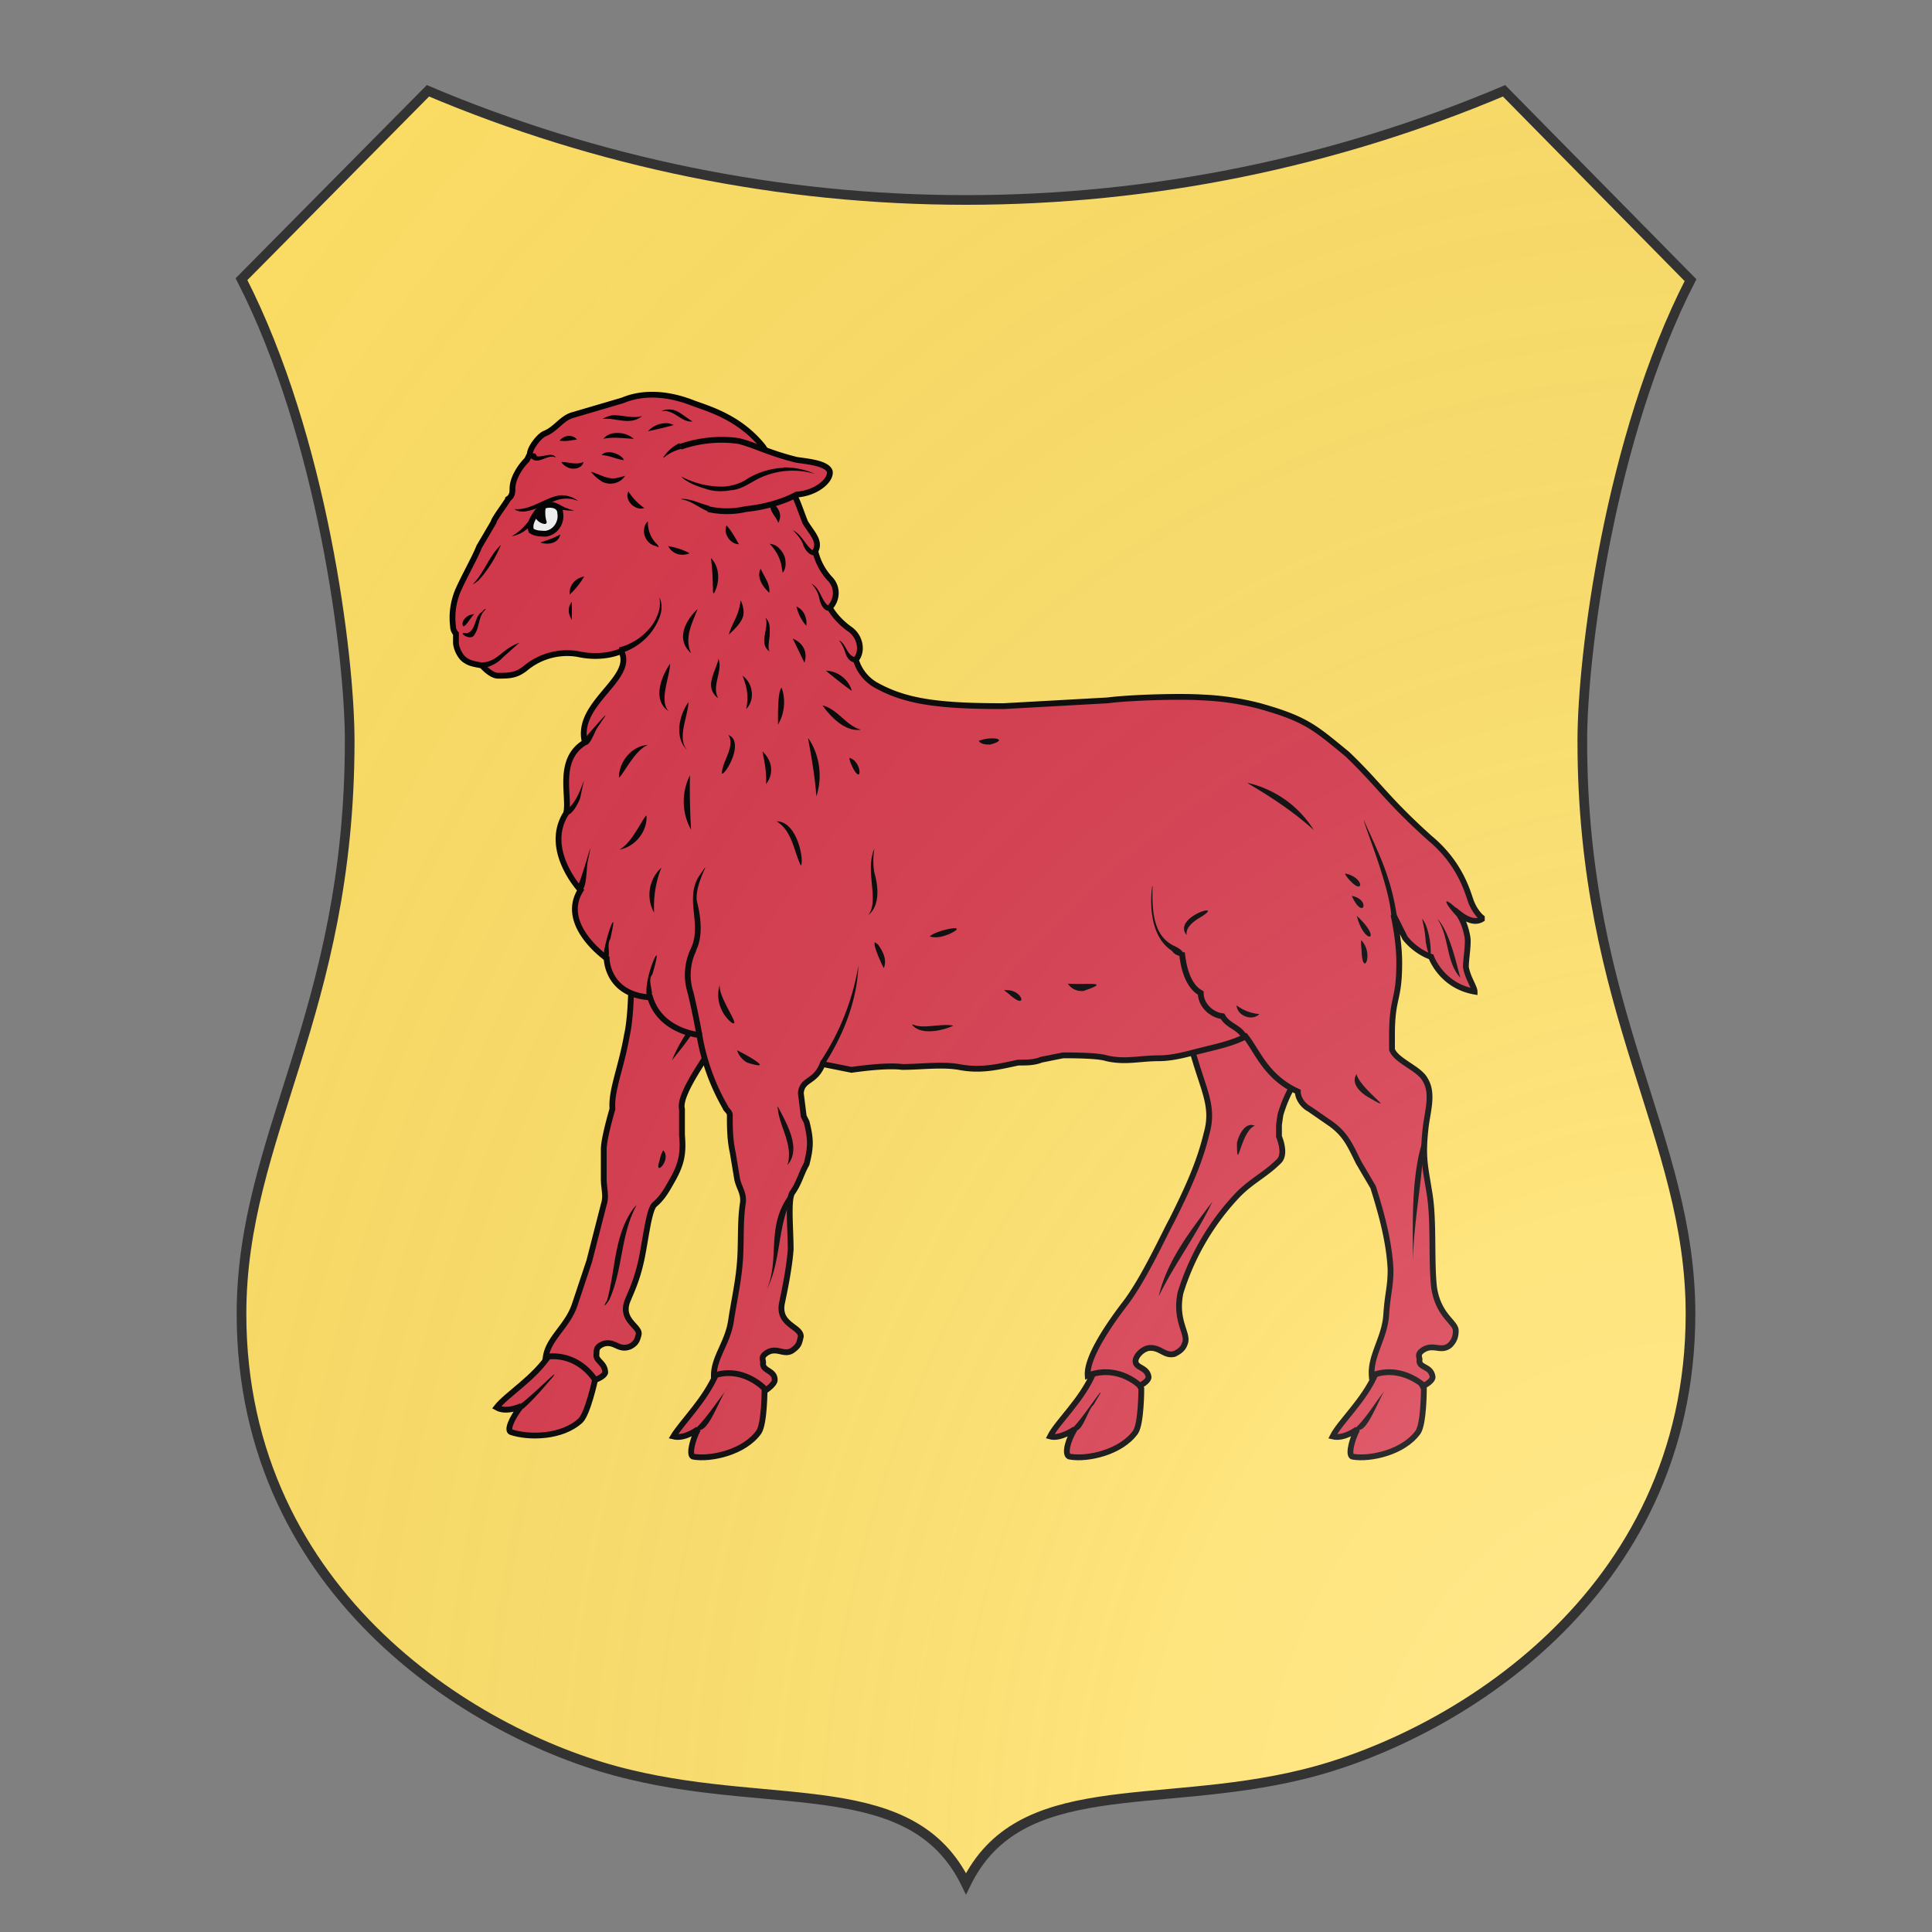 <svg id="coa548385318" width="500" height="500" viewBox="0 5 200 200" xmlns="http://www.w3.org/2000/svg" xmlns:x="http://www.w3.org/1999/xlink"><rect x="0" y="5" width="200" height="200" fill="#808080" stroke="none"/><defs><clipPath id="renaissance_coa548385318"><path d="M 25,33.9 C 33.4,50.3 36.2,72.9 36.2,81.7 36.2,109.9 25,122.6 25,141 c 0,29.4 24.9,44.1 40.2,47.7 15.3,3.7 29.3,0 34.8,11.3 5.5,-11.3 19.6,-7.6 34.8,-11.3 C 150.1,185 175,170.3 175,141 c 0,-18.4 -11.2,-31.1 -11.2,-59.3 0,-8.8 2.8,-31.3 11.2,-47.7 L 155.7,14.4 C 138.2,21.8 119.3,25.7 100,25.7 c -19.3,0 -38.2,-3.9 -55.7,-11.3 z"/></clipPath><g id="lamb_coa548385318" stroke-width=".4"><path d="M112.1 132.5s0 2.4-.4 3c-1 1.4-3.3 1.9-4.5 1.7-.4 0-.3-.9.3-1.9 0 0-1 .7-1.7.5.5-1 2.2-2.5 3-4.4.3-.5.8-.8 1.4-.8.7 0 .6-.7 1 .3l.9 1.6zm-26 0s0 2.4-.4 3c-1 1.4-3.3 1.9-4.5 1.7-.3 0-.2-.9.3-1.9 0 0-.9.7-1.7.5.6-1 2.2-2.5 3-4.4.4-.5.8-.8 1.5-.8.6 0 .5-.7 1 .3l.8 1.6zm45.5 0s0 2.4-.4 3c-1 1.4-3.3 1.9-4.5 1.7-.3 0-.2-.9.3-1.9 0 0-.9.7-1.7.5.5-1 2.2-2.5 3-4.4.4-.5.8-.8 1.5-.8.6 0 .5-.7 1 .3l.8 1.6zm-57.2-.6s-.5 2.3-1 2.8c-1.3 1.2-3.6 1.2-4.8.8-.3-.1 0-.9.7-1.8 0 0-1 .5-1.7.1.7-.9 2.6-2 3.7-3.7.5-.4 1-.6 1.6-.5s.7-.6 1 .5l.5 1.8z"/><path d="M85.5 101.2l-8.9-.4c.4 1 .4 5.6 0 7.3-.4 2.3-1.1 3.8-1 5.1 0 0-.6 2-.6 2.8v2c0 .7.2 1.2 0 1.8l-1 3.9-1 3c-.5 1.5-1.8 2.3-2 3.6 2.3-.3 3.4 1.6 3.4 1.6s.6-.2.7-.5c0-.7-.7-.8-.6-1.3 0-.3 0-.5.5-.7.8-.2 1 .5 1.8.2.4-.2.5-.4.6-.8.2-.6-1.4-1-.7-2.5.2-.5.6-1.3.9-2.7.3-1.4.5-3.4.9-3.8.6-.5.9-1.1 1.3-1.8.6-1.1.7-1.8.6-3v-1.8c-.3-1.1 2.3-4.5 3.6-6.4a10 10 0 001.5-5.6z"/><path d="M123.7 109.6c-.7 1.5-1.4 2-2 4l-.1.7v.8c.2.5.4 1.3 0 1.7-1 1-2 1.4-3 2.5a17.2 17.2 0 00-3.8 6.6c-.4 2 .6 2.8.3 3.5-.1.3-.3.5-.7.7-.7.2-1-.5-1.8-.4-.5.1-.9.6-.9.9 0 .5.8.4.9 1.1 0 .3-.6.6-.6.6s-1.5-1.5-3.6-.7c-.1-1.3 1.6-3.7 2.6-5 1.3-1.7 2.8-5 3.2-5.7 1-2 1.9-3.9 2.4-6 .6-2.1-.4-3.2-1.2-6.6.8-.2 1.2-.3 2-.7.7-.4 1.5-.7 2.2-.5.5 0 1 .4 1.4.6l2.7 2z"/><path d="M135.6 100s-.4-.3-.7-1c-.2-.4-.6-2.6-2.9-4.5-3-2.7-3.5-3.7-5.7-5.8-2.2-1.8-2.8-2.4-6-3.3a18.7 18.7 0 00-4-.6c-1.5-.1-5 0-6.5.2l-7.2.4c-4.5 0-6.8-.3-8.9-1.5a3 3 0 01-1.3-1.7c.5-.6.3-1.6-.4-2.1-1-.7-1.4-1.5-1.4-1.5.5-.5.6-1.4 0-2a4.2 4.2 0 01-1-1.9c.4-.7-.3-1.3-.7-2-.4-1-.6-1.8-1.2-2.6L86 67.5c-1.6-2-3.7-2.6-4.8-3-1-.4-3-1-4.9-.2l-1.7.5-1.7.5c-.8.2-1.2 1-2 1.3-.4.2-1 1-1 1.4l-.2.4c-.5.5-1 1.3-1 2 0 .2 0 .5-.3.7 0 .1-1 1.4-1 1.6l-1 1.7c-.3.8-1.4 2.7-1.6 3.4a4.8 4.8 0 00-.2 2.1c0 .3.2.5.2.5v.6c0 .4.3 1 .6 1.2.4.3.8.3 1.2.4 0 0 .6.7 1.1.7.8 0 1.3 0 2-.6a4.5 4.5 0 013.5-.9c1.8.4 3-.2 3-.2h0c1 1.9-3.2 3.6-2.5 6.3-2 1.2-1 3.8-1.3 4.9-1.6 2.5 1 5.3 1 5.3-1.5 2.4 1.8 4.7 1.8 4.7s0 2.5 3 2.7c.6 2 2.6 2.5 3.4 2.6a15 15 0 001.8 5c0 .1.3.3.3.5 0 .8 0 1.7.2 2.6l.3 1.8c.1.6.5 1 .4 1.7-.2 1.3-.1 2.7-.2 4-.1 1.4-.4 2.7-.6 4-.2 1.6-1.2 2.6-1.2 3.9 2.1-.7 3.6 1 3.6 1s.6-.4.6-.7c0-.7-.9-.6-.8-1.2 0-.2-.2-.4.3-.7.7-.4 1.2.3 1.8-.2.4-.3.4-.5.5-.9 0-.7-1.6-.8-1.3-2.3.1-.5.5-2.3.6-3.7 0-1.4-.2-3.4.1-3.9.5-.7.6-1.3 1-2 .3-1.2.3-1.7 0-2.9l-.2-.4-.2-1.6c.1-1 1-.7 1.5-2h0l2 .4c1.4-.2 2.7-.3 3.5-.2 1.3 0 2.7-.2 3.9 0 1.5.3 2.7 0 4.1-.3.6 0 1.1 0 1.6-.2l1.5-.3c.6 0 2.4 0 3 .2 1.3.3 2.3 0 3.6 0 1 0 2-.3 2.8-.5 1.2-.3 2.2-.5 3.2-1 .8 1 1.4 2.8 3.6 3.8h0c0 .5.4 1 .8 1.2l1.3.9c1.2.8 1.5 1.6 2.1 2.8l1 1.7c.3 1 1.1 3.4 1.2 5.7 0 1.2-.2 1.6-.3 3.1-.1 1.6-1.1 2.8-1 4.2 2-.8 3.6.7 3.6.7s.6-.3.6-.6c-.1-.8-1-.6-.9-1.2 0-.2-.2-.4.3-.7.7-.4 1.2.2 1.8-.3.3-.3.4-.6.4-1 0-.6-1.2-1-1.5-3-.2-1.9 0-4.5-.3-6.4-.3-1.9-.5-2.5-.3-4.4.1-1.2.6-2.5 0-3.5-.4-.8-2-1.3-2.3-2.1v-1c0-2.7.5-2.3.5-5 0-1.6-.4-3.3-.4-3.3l.8 1.6c.8 1 1.8 1.3 1.8 1.3s.7 2 3 2.4c0-.3-.5-1-.6-1.7 0-.6.2-1.6.1-2.1-.2-1.1-.6-1.5-.6-1.6.5.4 1.1.7 1.6.4z"/><path d="M82.2 71.8a5.8 5.8 0 002.6 0c1-.1 2.4-.4 3.5-1 1.4-.1 2.4-1 2.3-1.6-.2-.6-1.7-.7-2.3-.8-2-.5-2.8-1-4-1.3a8.6 8.6 0 00-4 .4"/><path fill="none" d="M81.6 108.1a55 55 0 00-.6-2.9 4 4 0 01.2-3"/><path fill="none" d="M114.9 102.4c.1 1 .4 2.3 1.3 2.8 0 .8.7 1.5 1.5 1.6.4.7 1.1.7 1.5 1.4"/><path fill="#f6f6f6" d="M70.8 71.6c.5-.2 1.2-.1 1.2.5.1.6-.3 1.3-1 1.4-.3 0-.7 0-1-.2-.2-.5.2-1 .4-1.3l.4-.4z"/><g fill="#000" stroke="none"><path d="M170.3 213.2a68 68 0 01-10.4 26.4l1.3.5c1.9-3.1 8.6-13.7 9.1-26.9zM123 231.6a45 45 0 00-4.2 7.8c1.9-2.4 3.9-4.8 5.6-7.4zm25 20.4c.2 5.5 4.5 10.5 2.7 16.3 4-4.6-.3-11.6-2.7-16.3zm-31.6 12.2a9 9 0 00-1 2.9c-1.7 4.8 3.5-.3 1-2.9zm35.2 11.8c-7.1 8.9-2.8 18-6.6 26.6 4.2-8.2 2.8-18.1 7.4-26.1zm-42.5 3.3l-.7.7c-5.6 7.4-5.1 17.1-7.5 25.7-1.7 2.6.2.8.8-.6 3.6-8.3 3-17.9 7.4-25.8zM86.4 326c-.3 0-8 7.6-9.7 8.4l1 1.2c3.1-2.7 5.7-5.9 8.4-9zm47.7 4.1a4 4 0 00-.6.7zm-.6.7c-2.5 3.2-5 7.1-8 10.1 2.7 2.8 6-7 8-10.1zm182.5-.7l-.5.6zm-.5.6c-2.6 3.2-4.9 7.3-8 10.2 2.7 2.8 6-7.2 8-10.2zm-78.4.4c-.2-.2-5.5 7.8-7.7 9.8 2.3 3 4.2-5.3 5.8-6.4l2-3.4z" transform="matrix(.25 0 0 .25 50 50)"/><path d="M118.3 59.7c-.7 0-1.5 0-2.4.5 3.5-.7 5.5 3.2 8.6 2.8-2.6-1.6-4-3.2-6.2-3.3zm-15.6 1.6c-1.2 0-2.9.9-3 1 3.7-.4 7.5 2 10.9-.8-2.6.8-5.4-.3-8-.2zm14 2.2a7 7 0 00-4.5 2.2c2.4-.5 4.7-1 7.1-1.7-.8-.4-1.7-.6-2.6-.5zm-13.2 2.7c-1.4 0-2.7.5-3.6 1.6 2.8-.6 5.6-.1 8.4 0a6.9 6.9 0 00-4.8-1.6zm-13.3.8c-1 .1-1.8.6-2.4 1.3 1.7.3 3.2-.1 4.8-.3-.6-.8-1.5-1-2.4-1zm30.7 2a11 11 0 00-4.5 4h.2c1.3-1.1 3-2 4.8-2.4zm-19.2 2.5c-.9 0-1.7.1-2.3.8 2.2.1 4 1.1 6.1 1.4 0-.8-2-2.1-3.9-2.2zm-21 .3c-1 0-2 1-.6 1.5 2.1 1.7 4.5-1.5 6.7-.3-1.1-1.7-3.6 0-5.3-.4-.1-.6-.5-.8-.9-.8zm7.6 2.4c.4.8 1.3 1.3 2 1.6 1.5.6 3.8.1 4.1-1.6-2 .9-4 0-6.1 0zm61.4 1.6a21 21 0 00-10 3c-2 1.4-4.3 2-6.6 2.2a24 24 0 01-11.7-2.8c1.4 1.6 4.4 2.7 6.7 3.4 2.3.8 4.7.8 7 .4 3-.2 5.3-2.1 7.8-3.3a21.5 21.5 0 0115.4-1.2 19.8 19.8 0 00-8.6-1.8zm-53.2 1.1c.7 1 1.9 2 3 2.7 2.2 1.2 5.1.5 6.4-1.6-1 .3-1.9.6-2.9.7-2.3.2-4.3-1.2-6.5-1.8zm10.3 5.4c-1.2 2.6 2 5.5 4.4 4.6a15.4 15.4 0 01-4.4-4.6zm14.6 2v.1zm0 .1v.1c2.8.4 4.8 2.3 7.3 3.3l.4-1.5c-2.6-.6-5-2-7.7-1.9zm25 .9l-.4.2c-.3 2.5 1.3 3.3 2.2 5.5 1.2-2.4 0-4.2-1.8-5.7zm-34.2 5.3a3 3 0 00-1 1.8c-.5 2.2 1 4.6 3.2 5 1.3.8.6-.3 0-.8a8.2 8.2 0 01-2.2-6zm21.7 1.1c-1 2.2 1 5.2 3.4 5.2-1-1.8-2-3.6-3.4-5.2zm18.2 1.3c.4.2 2.7 2.7 3 4.2.6 1.6 2.4 3.7 4.1 2.3-.7-1-.5-1.3-1.7-1-2-1.6-3-4.5-5.4-5.5zm-6.3 3.8a12 12 0 013.2 5.7l.4 2.3a4 4 0 00.8-2.4c0-.9-.1-1.8-.5-2.6-.3-.7-1-1.5-1.5-2a4 4 0 00-2.4-1zm-74.2.3c-3.3 3.1-4.6 7.7-7.8 10.9a7 7 0 002-1.5 34 34 0 005.8-9.4zm46.2.3c1 2.1 3.5 3 5.9 2-1.8-1-3.8-1.6-6-2zm11.8 3.3c.3 2.6.5 5.1.5 7.7.2.7-.2 1.7.3 2.1 1.7-3 1.7-7.2-.8-9.8zm13.7 3c-1.2 2.3.6 5 2.4 6.6.3-2.5-1.5-4.5-2.4-6.7zm-48.7 2.1c-2.4.5-4.2 2.3-4 5a22 22 0 004-5zm62.7 2a8 8 0 012.2 4c.3 1.6 1.3 4 3.3 3.4-.2-.4 0-1.8-.9-1.4-2-1.6-2.1-4.8-4.6-6zm-42 3.6c.4 1.7.2 3.4-.4 4.9a12 12 0 01-2.5 4.1 16 16 0 01-8.2 5l.4 1.6c5.1-1.5 9.3-5.4 11-10.5.5-1.6.5-3.6-.3-5zm22.5 1c-.7 4.9-2.2 5.7-3.3 9.5.7-.8 4.2-3.5 4.1-6.2 0-1.1-.3-2.3-.8-3.3zm-46.6.4c-1.3 1.7-1 3.3 0 5zm62 1.3a12 12 0 002.7 5.3c.3-1.8-.5-4.4-2.7-5.3zm-27.3.7c-3.2 3-6.2 8.2-1.8 12.2-1.9-4.2.2-8.1 1.8-12.2zm-58.5 0c-.5 0-.8.7-1.2.9-2 1.4-1.4 5-4 5.8-3.2-.7 1.3 2.6 2.2.2 1.4-2 .9-5 3-6.8zm-3 1.4c-1.6 0-3.2 1.1-3.4 2.6.1 2.5 2.4-2.1 3.3-2.6zm80.2 1c1.3 2.4-2.1 7.2 1.2 9.3-.6-.9-.1-3 0-4.5 0-1.6.3-3.6-1.2-4.8zm7.6 5.8l3.2 6.6c.9-2.8-.2-5.3-3.1-6.6zm12.8.5a11 11 0 011.7 3.4c.4 1.4 1.6 3 3.2 2.5-.2-.3-.3-1.8-.8-1.4-2-.6-2.2-3.5-4-4.5zm-88.3.6c-1.8.6-3.7 1.9-5.2 3.2-1.4 1.1-3 2.2-5 2.2h-.1v1.6a9.4 9.4 0 005.8-3zm55 4.3c-.6 3.4-4.1 7.6-.4 10.8.3.2.2 0 .1-.2-1.5-3.3 1.6-7.4.2-10.6zm-13.4 1.5c-2.4 3.5-5 10-.4 13.1-2.7-3 .3-9.3.4-13zm43 1.9c2.4 2 4.8 3.9 7.2 5.6a7.8 7.8 0 00-7.2-5.6zm-23 1.4c1.2 3 1.8 5.7 1 9.2 2.5-2.4 2-7.1-1-9.2zm10.8 3.3c-1.1 1-1 7.3-1 10.2 1.8-3 2.2-6.9 1-10.2zm-25.7 4c-2.6 3.5-4 9.9-.3 13.3-3-3.1.1-9.3.3-13.2zm37 .9c2.1 3 6.2 7.4 10.6 6.7-4-1-6.3-5.6-10.6-6.7zm-60 2.8c-.2 0-4.1 4.5-6.1 6.8 1.2 3.8 3.1-2.3 3.9-3.4l2.3-3.4zm34 5.3c2 3.3-1.7 7.2-1.8 10.7.9.6 6.5-8.9 1.7-10.7zm73 1a10 10 0 00-3.9.7c.8 1 2 1 3.2 1 3.6-1 2.6-1.7.6-1.7zm-51 0c1 5.4 1.9 10.7 2.3 16 1.7-5.2 1-11.3-2.2-16zm-44.2 1.8c-4.5.3-8 4.6-8 9 1-.4 4.3-7.6 8-9zm31.6 1.8c.6 2.8 1.2 6 1 9 2.2-2.8 1.8-6.4-1-9zm24 1.8c.1 1 .6 1.9 1 2.8 2.7 5 2.4-2.1-1-2.8zm-44 4.8a16 16 0 00.3 15c-.3-5-.4-10-.3-15zm-29.3 1.5c-.2.2-2 6.9-5.4 8.3 1 3.4 4.1-2.3 4.4-3.6zm183.3.7c6.3 3.7 12.7 7.9 18.2 12.9a29.1 29.1 0 00-18.2-13zm-166 8.9c-1 .5-4 7.7-7.5 9.4 4.3-.7 7.8-5 7.5-9.4zm198 1.2c.3 2 7.1 18.2 7.6 26.5.8.6 1 .3 1.5-.2-1.8-11.8-5.9-18.8-9.1-26.3zm-162.1.4c4.3 2.6 4.7 8 6.7 12.2 1-.9-.8-12.2-6.7-12.2zm27 7.5c-2.7 6.3 1.5 14.4-1.7 18.4 3.2-2.5 2.8-7.6 1.9-11-.8-2.8-.4-6.2-.2-7.4zm-78.4 0c-.2.1-2.5 8.8-3.8 11 3 3 2.6-5.6 3.1-7.5l.7-3.4zm19.6 5.3a10.1 10.1 0 00-2 12.4c-.2-4.2.4-8.4 2-12.4zm12 0L126 189c-3.5 6.4 1.2 13-2 19.6l1.4.6c2.4-4.5 1-11 .4-13.4-.9-3.5 2.3-9.6 2.2-9.6zm176.8 1.7c0 .3.3.6.5.9 4.6 5.8 5.2.2-.5-1zm-53.3 3.4c-.8 5.7-.2 14.2 5.4 17.8 2 2.8 5.6 1 .7-1.3-6.2-2.9-6.1-10.6-6-16.5zm55.1 2.7c3.2 7 5.3.9 0 0zm26.2 1.5c-.4.1.5 1.7 2.8 4.1 0-.3 1.3-1.1.8-1.3-2-2-3.3-2.9-3.6-2.8zm-66.3 2.5c-1.7 0-8.4 3.3-5.5 6.8-.3-2 1.7-3.6 3.3-4.6 2.7-1.6 3-2.2 2.2-2.2zm41.5 1.5c2 8.2 7.5 7 0 0zm18 .8c.5 2 .9 4.2 1 6.3 2 10.5 2-3.1-1-6.3zm4.2 0c3.4 5 2.3 11.9 6.4 16.3-.4-.6-2.6-12.5-6.4-16.3zm-227.6 1c-.5.2-2.7 7.2-2.6 10.3 2.8.2.6-4 1.9-5.7.8-3.6 1-4.8.7-4.7zm94.4 1.6c-1.6 0-6 1.2-6.9 2.3 1.9.5 3.7 0 5.4-.7 2.4-1.1 2.4-1.6 1.5-1.6zm112.2 3.3c-.1 1 0 1.9.1 2.8.2 7.9 3.6 1-.1-2.8zm-134.2.6c-.8.2 1.7 5.9 2.4 7.1 1-2.3-.3-4.7-1.6-6.5zm-60.3 3.6c-.5-.3-3.7 8.1-2.6 11.8 3 0-.4-4.5 1.4-6.5 1.1-3.6 1.3-5.1 1.2-5.3zm113.5 7.8a4.5 4.5 0 004.4 2c8.1-2.8.5-1.6-4.4-2zm-96 .1c-1.3 3.8 0 8 3.1 10.6 3.3 2-4.1-7.4-3.1-10.6zm79.3 1.7a6 6 0 00-.9 0l1.4 1.1c5.1 4.7 4-1-.5-1.1zm63.3 4.2c.1 2.8 4.2 4.5 6.3 2.4a12 12 0 01-6.3-2.4zm-89.3 5.3h-.3c2.2 3 8.3 1.8 11.4.3-3.4-.7-8.3 1-11.1-.3zm-48.6 7.1a6 6 0 002.8 3.4c8 2.5.1-2-2.8-3.4zm171 6.6c-1.6 2.5 1 5 3 6.2 9.2 5.4-1.9-2-3-6.2zm-29 14c-2.2 0-3.6 3.1-4 5 0 9 1-3.4 5-4.8zm47.5 3.7c-3.4 9.8-3 23.2-2.9 34.4 0-11.1 3-24.7 2.9-34.4zM268 278.4c-6 8-12.5 16.2-14.8 26.1 4.4-9 10.5-17 14.8-26.1z" transform="matrix(.25 0 0 .25 50 50)"/><path d="M88 83.4a8 8 0 00-1.8.4c-3.5 1.1-6.9 3.7-10.7 3.4v.1c.6.5 1.5.6 2.3.6 1.4-.1 2.8-.6 4.1-1-.4.4-.8 1.1-1.1 1.8a3.4 3.4 0 002.8 2.6c.4.1.8-.3.6-.7a8.3 8.3 0 010-4.7l2.4-1c2-.8 4.4-.8 6.4.1a7.5 7.5 0 00-5-1.6zm-.5 2.4L87 87a14.2 14.2 0 004.9.6 14 14 0 01-4.4-1.8zm4.4 1.8a14 14 0 00.1 0 14.2 14.2 0 01-.1 0zM79.6 90a15 15 0 01-5 4.7 9.1 9.1 0 006-4l-1-.7zm8.4 4.2c-1.5.9-3.6 1.6-5.5 2.2 1.6.7 5 .5 5.5-2.2z" transform="matrix(.25 0 0 .25 50 50)"/></g></g><radialGradient id="backlight" cx="100%" cy="100%" r="150%"><stop stop-color="#fff" stop-opacity=".3" offset="0"/><stop stop-color="#fff" stop-opacity=".15" offset=".25"/><stop stop-color="#000" stop-opacity="0" offset="1"/></radialGradient></defs><g clip-path="url(#renaissance_coa548385318)"><rect x="0" y="0" width="200" height="200" fill="#ffe066"/><g fill="#d7374a" stroke="#000"><use x:href="#lamb_coa548385318" transform="translate(-50 -50) scale(1.5)"/></g></g><path d="M 25,33.9 C 33.4,50.3 36.2,72.9 36.2,81.7 36.2,109.9 25,122.6 25,141 c 0,29.4 24.9,44.1 40.2,47.7 15.3,3.7 29.3,0 34.8,11.3 5.5,-11.3 19.6,-7.6 34.8,-11.3 C 150.1,185 175,170.3 175,141 c 0,-18.4 -11.2,-31.1 -11.2,-59.3 0,-8.8 2.8,-31.3 11.2,-47.7 L 155.7,14.4 C 138.2,21.8 119.3,25.7 100,25.7 c -19.3,0 -38.2,-3.9 -55.7,-11.3 z" fill="url(#backlight)" stroke="#333"/></svg>